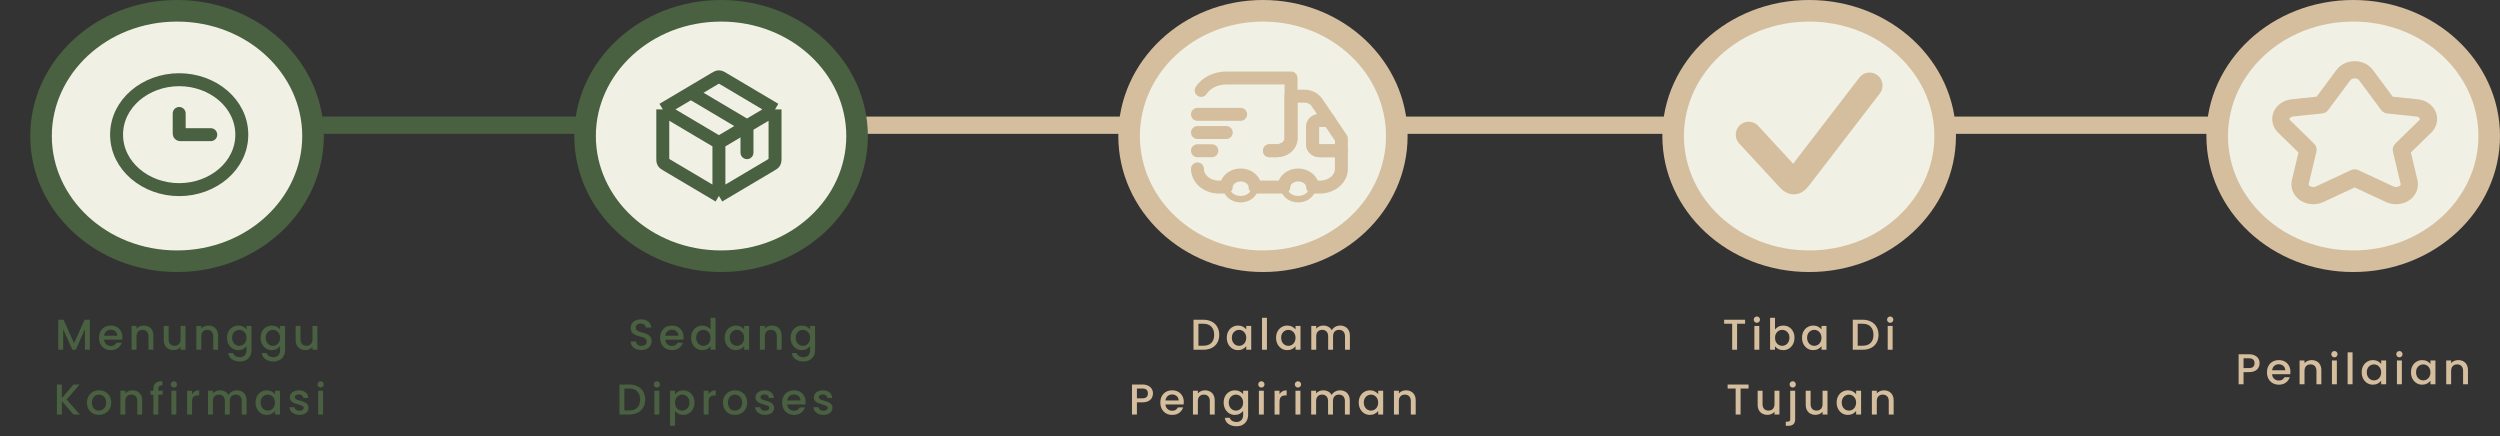 <svg width="579" height="101" viewBox="0 0 579 101" fill="none" xmlns="http://www.w3.org/2000/svg">
<rect x="0" y="0" width="579" height="101" fill="#333333" stroke="none"/>
<line x1="8" y1="29" x2="159" y2="29" stroke="#496041" stroke-width="4"/>
<line x1="153" y1="29" x2="306" y2="29" stroke="#D5BE9E" stroke-width="4"/>
<line x1="280" y1="29" x2="432" y2="29" stroke="#D5BE9E" stroke-width="4"/>
<line x1="400" y1="29" x2="552" y2="29" stroke="#D5BE9E" stroke-width="4"/>
<path d="M20.809 74.05V81H19.669V76.24L17.549 81H16.759L14.629 76.24V81H13.489V74.05H14.719L17.159 79.5L19.589 74.05H20.809ZM28.358 78.11C28.358 78.317 28.344 78.503 28.318 78.67H24.108C24.141 79.11 24.304 79.463 24.598 79.73C24.891 79.997 25.251 80.13 25.678 80.13C26.291 80.13 26.724 79.873 26.978 79.36H28.208C28.041 79.867 27.738 80.283 27.298 80.61C26.864 80.93 26.324 81.09 25.678 81.09C25.151 81.09 24.678 80.973 24.258 80.74C23.844 80.5 23.518 80.167 23.278 79.74C23.044 79.307 22.928 78.807 22.928 78.24C22.928 77.673 23.041 77.177 23.268 76.75C23.501 76.317 23.824 75.983 24.238 75.75C24.658 75.517 25.138 75.4 25.678 75.4C26.198 75.4 26.661 75.513 27.068 75.74C27.474 75.967 27.791 76.287 28.018 76.7C28.244 77.107 28.358 77.577 28.358 78.11ZM27.168 77.75C27.161 77.33 27.011 76.993 26.718 76.74C26.424 76.487 26.061 76.36 25.628 76.36C25.234 76.36 24.898 76.487 24.618 76.74C24.338 76.987 24.171 77.323 24.118 77.75H27.168ZM33.26 75.4C33.693 75.4 34.08 75.49 34.419 75.67C34.766 75.85 35.036 76.117 35.23 76.47C35.423 76.823 35.52 77.25 35.52 77.75V81H34.389V77.92C34.389 77.427 34.266 77.05 34.02 76.79C33.773 76.523 33.436 76.39 33.01 76.39C32.583 76.39 32.243 76.523 31.989 76.79C31.743 77.05 31.619 77.427 31.619 77.92V81H30.48V75.49H31.619V76.12C31.806 75.893 32.043 75.717 32.33 75.59C32.623 75.463 32.933 75.4 33.26 75.4ZM42.964 75.49V81H41.824V80.35C41.644 80.577 41.407 80.757 41.114 80.89C40.827 81.017 40.52 81.08 40.194 81.08C39.76 81.08 39.37 80.99 39.024 80.81C38.684 80.63 38.414 80.363 38.214 80.01C38.02 79.657 37.924 79.23 37.924 78.73V75.49H39.054V78.56C39.054 79.053 39.177 79.433 39.424 79.7C39.67 79.96 40.007 80.09 40.434 80.09C40.86 80.09 41.197 79.96 41.444 79.7C41.697 79.433 41.824 79.053 41.824 78.56V75.49H42.964ZM48.248 75.4C48.681 75.4 49.068 75.49 49.408 75.67C49.754 75.85 50.024 76.117 50.218 76.47C50.411 76.823 50.508 77.25 50.508 77.75V81H49.378V77.92C49.378 77.427 49.254 77.05 49.008 76.79C48.761 76.523 48.424 76.39 47.998 76.39C47.571 76.39 47.231 76.523 46.978 76.79C46.731 77.05 46.608 77.427 46.608 77.92V81H45.468V75.49H46.608V76.12C46.794 75.893 47.031 75.717 47.318 75.59C47.611 75.463 47.921 75.4 48.248 75.4ZM55.182 75.4C55.609 75.4 55.985 75.487 56.312 75.66C56.645 75.827 56.905 76.037 57.092 76.29V75.49H58.242V81.09C58.242 81.597 58.135 82.047 57.922 82.44C57.709 82.84 57.399 83.153 56.992 83.38C56.592 83.607 56.112 83.72 55.552 83.72C54.805 83.72 54.185 83.543 53.692 83.19C53.199 82.843 52.919 82.37 52.852 81.77H53.982C54.069 82.057 54.252 82.287 54.532 82.46C54.819 82.64 55.159 82.73 55.552 82.73C56.012 82.73 56.382 82.59 56.662 82.31C56.949 82.03 57.092 81.623 57.092 81.09V80.17C56.899 80.43 56.635 80.65 56.302 80.83C55.975 81.003 55.602 81.09 55.182 81.09C54.702 81.09 54.262 80.97 53.862 80.73C53.469 80.483 53.155 80.143 52.922 79.71C52.695 79.27 52.582 78.773 52.582 78.22C52.582 77.667 52.695 77.177 52.922 76.75C53.155 76.323 53.469 75.993 53.862 75.76C54.262 75.52 54.702 75.4 55.182 75.4ZM57.092 78.24C57.092 77.86 57.012 77.53 56.852 77.25C56.699 76.97 56.495 76.757 56.242 76.61C55.989 76.463 55.715 76.39 55.422 76.39C55.129 76.39 54.855 76.463 54.602 76.61C54.349 76.75 54.142 76.96 53.982 77.24C53.829 77.513 53.752 77.84 53.752 78.22C53.752 78.6 53.829 78.933 53.982 79.22C54.142 79.507 54.349 79.727 54.602 79.88C54.862 80.027 55.135 80.1 55.422 80.1C55.715 80.1 55.989 80.027 56.242 79.88C56.495 79.733 56.699 79.52 56.852 79.24C57.012 78.953 57.092 78.62 57.092 78.24ZM62.959 75.4C63.386 75.4 63.763 75.487 64.089 75.66C64.423 75.827 64.683 76.037 64.869 76.29V75.49H66.019V81.09C66.019 81.597 65.913 82.047 65.699 82.44C65.486 82.84 65.176 83.153 64.769 83.38C64.369 83.607 63.889 83.72 63.329 83.72C62.583 83.72 61.963 83.543 61.469 83.19C60.976 82.843 60.696 82.37 60.629 81.77H61.759C61.846 82.057 62.029 82.287 62.309 82.46C62.596 82.64 62.936 82.73 63.329 82.73C63.789 82.73 64.159 82.59 64.439 82.31C64.726 82.03 64.869 81.623 64.869 81.09V80.17C64.676 80.43 64.413 80.65 64.079 80.83C63.753 81.003 63.379 81.09 62.959 81.09C62.479 81.09 62.039 80.97 61.639 80.73C61.246 80.483 60.933 80.143 60.699 79.71C60.473 79.27 60.359 78.773 60.359 78.22C60.359 77.667 60.473 77.177 60.699 76.75C60.933 76.323 61.246 75.993 61.639 75.76C62.039 75.52 62.479 75.4 62.959 75.4ZM64.869 78.24C64.869 77.86 64.789 77.53 64.629 77.25C64.476 76.97 64.273 76.757 64.019 76.61C63.766 76.463 63.493 76.39 63.199 76.39C62.906 76.39 62.633 76.463 62.379 76.61C62.126 76.75 61.919 76.96 61.759 77.24C61.606 77.513 61.529 77.84 61.529 78.22C61.529 78.6 61.606 78.933 61.759 79.22C61.919 79.507 62.126 79.727 62.379 79.88C62.639 80.027 62.913 80.1 63.199 80.1C63.493 80.1 63.766 80.027 64.019 79.88C64.273 79.733 64.476 79.52 64.629 79.24C64.789 78.953 64.869 78.62 64.869 78.24ZM73.507 75.49V81H72.367V80.35C72.187 80.577 71.95 80.757 71.657 80.89C71.37 81.017 71.063 81.08 70.737 81.08C70.303 81.08 69.913 80.99 69.567 80.81C69.227 80.63 68.957 80.363 68.757 80.01C68.563 79.657 68.467 79.23 68.467 78.73V75.49H69.597V78.56C69.597 79.053 69.72 79.433 69.967 79.7C70.213 79.96 70.55 80.09 70.977 80.09C71.403 80.09 71.74 79.96 71.987 79.7C72.24 79.433 72.367 79.053 72.367 78.56V75.49H73.507ZM17.01 96L14.32 92.89V96H13.18V89.05H14.32V92.22L17.02 89.05H18.45L15.43 92.53L18.5 96H17.01ZM22.898 96.09C22.378 96.09 21.908 95.973 21.488 95.74C21.068 95.5 20.738 95.167 20.498 94.74C20.258 94.307 20.138 93.807 20.138 93.24C20.138 92.68 20.261 92.183 20.508 91.75C20.755 91.317 21.091 90.983 21.518 90.75C21.945 90.517 22.421 90.4 22.948 90.4C23.474 90.4 23.951 90.517 24.378 90.75C24.805 90.983 25.141 91.317 25.388 91.75C25.634 92.183 25.758 92.68 25.758 93.24C25.758 93.8 25.631 94.297 25.378 94.73C25.125 95.163 24.778 95.5 24.338 95.74C23.904 95.973 23.424 96.09 22.898 96.09ZM22.898 95.1C23.191 95.1 23.465 95.03 23.718 94.89C23.978 94.75 24.188 94.54 24.348 94.26C24.508 93.98 24.588 93.64 24.588 93.24C24.588 92.84 24.511 92.503 24.358 92.23C24.204 91.95 24.001 91.74 23.748 91.6C23.494 91.46 23.221 91.39 22.928 91.39C22.634 91.39 22.361 91.46 22.108 91.6C21.861 91.74 21.665 91.95 21.518 92.23C21.371 92.503 21.298 92.84 21.298 93.24C21.298 93.833 21.448 94.293 21.748 94.62C22.055 94.94 22.438 95.1 22.898 95.1ZM30.665 90.4C31.098 90.4 31.485 90.49 31.825 90.67C32.171 90.85 32.441 91.117 32.635 91.47C32.828 91.823 32.925 92.25 32.925 92.75V96H31.795V92.92C31.795 92.427 31.671 92.05 31.425 91.79C31.178 91.523 30.841 91.39 30.415 91.39C29.988 91.39 29.648 91.523 29.395 91.79C29.148 92.05 29.025 92.427 29.025 92.92V96H27.885V90.49H29.025V91.12C29.211 90.893 29.448 90.717 29.735 90.59C30.028 90.463 30.338 90.4 30.665 90.4ZM37.689 91.42H36.669V96H35.519V91.42H34.869V90.49H35.519V90.1C35.519 89.467 35.686 89.007 36.019 88.72C36.359 88.427 36.889 88.28 37.609 88.28V89.23C37.262 89.23 37.019 89.297 36.879 89.43C36.739 89.557 36.669 89.78 36.669 90.1V90.49H37.689V91.42ZM40.279 89.76C40.073 89.76 39.899 89.69 39.759 89.55C39.619 89.41 39.549 89.237 39.549 89.03C39.549 88.823 39.619 88.65 39.759 88.51C39.899 88.37 40.073 88.3 40.279 88.3C40.479 88.3 40.649 88.37 40.789 88.51C40.929 88.65 40.999 88.823 40.999 89.03C40.999 89.237 40.929 89.41 40.789 89.55C40.649 89.69 40.479 89.76 40.279 89.76ZM40.839 90.49V96H39.699V90.49H40.839ZM44.476 91.29C44.643 91.01 44.863 90.793 45.136 90.64C45.416 90.48 45.746 90.4 46.126 90.4V91.58H45.836C45.389 91.58 45.049 91.693 44.816 91.92C44.589 92.147 44.476 92.54 44.476 93.1V96H43.336V90.49H44.476V91.29ZM54.844 90.4C55.277 90.4 55.664 90.49 56.004 90.67C56.35 90.85 56.62 91.117 56.814 91.47C57.014 91.823 57.114 92.25 57.114 92.75V96H55.984V92.92C55.984 92.427 55.861 92.05 55.614 91.79C55.367 91.523 55.031 91.39 54.604 91.39C54.177 91.39 53.837 91.523 53.584 91.79C53.337 92.05 53.214 92.427 53.214 92.92V96H52.084V92.92C52.084 92.427 51.961 92.05 51.714 91.79C51.467 91.523 51.13 91.39 50.704 91.39C50.277 91.39 49.937 91.523 49.684 91.79C49.437 92.05 49.314 92.427 49.314 92.92V96H48.174V90.49H49.314V91.12C49.501 90.893 49.737 90.717 50.024 90.59C50.31 90.463 50.617 90.4 50.944 90.4C51.384 90.4 51.777 90.493 52.124 90.68C52.471 90.867 52.737 91.137 52.924 91.49C53.09 91.157 53.35 90.893 53.704 90.7C54.057 90.5 54.437 90.4 54.844 90.4ZM59.184 93.22C59.184 92.667 59.298 92.177 59.525 91.75C59.758 91.323 60.071 90.993 60.465 90.76C60.864 90.52 61.304 90.4 61.785 90.4C62.218 90.4 62.594 90.487 62.914 90.66C63.241 90.827 63.501 91.037 63.694 91.29V90.49H64.844V96H63.694V95.18C63.501 95.44 63.238 95.657 62.904 95.83C62.571 96.003 62.191 96.09 61.764 96.09C61.291 96.09 60.858 95.97 60.465 95.73C60.071 95.483 59.758 95.143 59.525 94.71C59.298 94.27 59.184 93.773 59.184 93.22ZM63.694 93.24C63.694 92.86 63.614 92.53 63.455 92.25C63.301 91.97 63.098 91.757 62.844 91.61C62.591 91.463 62.318 91.39 62.025 91.39C61.731 91.39 61.458 91.463 61.205 91.61C60.951 91.75 60.745 91.96 60.584 92.24C60.431 92.513 60.355 92.84 60.355 93.22C60.355 93.6 60.431 93.933 60.584 94.22C60.745 94.507 60.951 94.727 61.205 94.88C61.465 95.027 61.738 95.1 62.025 95.1C62.318 95.1 62.591 95.027 62.844 94.88C63.098 94.733 63.301 94.52 63.455 94.24C63.614 93.953 63.694 93.62 63.694 93.24ZM69.342 96.09C68.909 96.09 68.519 96.013 68.172 95.86C67.832 95.7 67.562 95.487 67.362 95.22C67.162 94.947 67.055 94.643 67.042 94.31H68.222C68.242 94.543 68.352 94.74 68.552 94.9C68.758 95.053 69.015 95.13 69.322 95.13C69.642 95.13 69.888 95.07 70.062 94.95C70.242 94.823 70.332 94.663 70.332 94.47C70.332 94.263 70.232 94.11 70.032 94.01C69.838 93.91 69.528 93.8 69.102 93.68C68.689 93.567 68.352 93.457 68.092 93.35C67.832 93.243 67.605 93.08 67.412 92.86C67.225 92.64 67.132 92.35 67.132 91.99C67.132 91.697 67.219 91.43 67.392 91.19C67.565 90.943 67.812 90.75 68.132 90.61C68.459 90.47 68.832 90.4 69.252 90.4C69.879 90.4 70.382 90.56 70.762 90.88C71.148 91.193 71.355 91.623 71.382 92.17H70.242C70.222 91.923 70.122 91.727 69.942 91.58C69.762 91.433 69.519 91.36 69.212 91.36C68.912 91.36 68.682 91.417 68.522 91.53C68.362 91.643 68.282 91.793 68.282 91.98C68.282 92.127 68.335 92.25 68.442 92.35C68.549 92.45 68.678 92.53 68.832 92.59C68.985 92.643 69.212 92.713 69.512 92.8C69.912 92.907 70.239 93.017 70.492 93.13C70.752 93.237 70.975 93.397 71.162 93.61C71.349 93.823 71.445 94.107 71.452 94.46C71.452 94.773 71.365 95.053 71.192 95.3C71.019 95.547 70.772 95.74 70.452 95.88C70.138 96.02 69.769 96.09 69.342 96.09ZM74.264 89.76C74.057 89.76 73.884 89.69 73.744 89.55C73.604 89.41 73.534 89.237 73.534 89.03C73.534 88.823 73.604 88.65 73.744 88.51C73.884 88.37 74.057 88.3 74.264 88.3C74.464 88.3 74.634 88.37 74.774 88.51C74.914 88.65 74.984 88.823 74.984 89.03C74.984 89.237 74.914 89.41 74.774 89.55C74.634 89.69 74.464 89.76 74.264 89.76ZM74.824 90.49V96H73.684V90.49H74.824Z" fill="#496041"/>
<path d="M148.523 81.07C148.057 81.07 147.637 80.99 147.263 80.83C146.89 80.663 146.597 80.43 146.383 80.13C146.17 79.83 146.063 79.48 146.063 79.08H147.283C147.31 79.38 147.427 79.627 147.633 79.82C147.847 80.013 148.143 80.11 148.523 80.11C148.917 80.11 149.223 80.017 149.443 79.83C149.663 79.637 149.773 79.39 149.773 79.09C149.773 78.857 149.703 78.667 149.563 78.52C149.43 78.373 149.26 78.26 149.053 78.18C148.853 78.1 148.573 78.013 148.213 77.92C147.76 77.8 147.39 77.68 147.103 77.56C146.823 77.433 146.583 77.24 146.383 76.98C146.183 76.72 146.083 76.373 146.083 75.94C146.083 75.54 146.183 75.19 146.383 74.89C146.583 74.59 146.863 74.36 147.223 74.2C147.583 74.04 148 73.96 148.473 73.96C149.147 73.96 149.697 74.13 150.123 74.47C150.557 74.803 150.797 75.263 150.843 75.85H149.583C149.563 75.597 149.443 75.38 149.223 75.2C149.003 75.02 148.713 74.93 148.353 74.93C148.027 74.93 147.76 75.013 147.553 75.18C147.347 75.347 147.243 75.587 147.243 75.9C147.243 76.113 147.307 76.29 147.433 76.43C147.567 76.563 147.733 76.67 147.933 76.75C148.133 76.83 148.407 76.917 148.753 77.01C149.213 77.137 149.587 77.263 149.873 77.39C150.167 77.517 150.413 77.713 150.613 77.98C150.82 78.24 150.923 78.59 150.923 79.03C150.923 79.383 150.827 79.717 150.633 80.03C150.447 80.343 150.17 80.597 149.803 80.79C149.443 80.977 149.017 81.07 148.523 81.07ZM158.319 78.11C158.319 78.317 158.305 78.503 158.279 78.67H154.069C154.102 79.11 154.265 79.463 154.559 79.73C154.852 79.997 155.212 80.13 155.639 80.13C156.252 80.13 156.685 79.873 156.939 79.36H158.169C158.002 79.867 157.699 80.283 157.259 80.61C156.825 80.93 156.285 81.09 155.639 81.09C155.112 81.09 154.639 80.973 154.219 80.74C153.805 80.5 153.479 80.167 153.239 79.74C153.005 79.307 152.889 78.807 152.889 78.24C152.889 77.673 153.002 77.177 153.229 76.75C153.462 76.317 153.785 75.983 154.199 75.75C154.619 75.517 155.099 75.4 155.639 75.4C156.159 75.4 156.622 75.513 157.029 75.74C157.435 75.967 157.752 76.287 157.979 76.7C158.205 77.107 158.319 77.577 158.319 78.11ZM157.129 77.75C157.122 77.33 156.972 76.993 156.679 76.74C156.385 76.487 156.022 76.36 155.589 76.36C155.195 76.36 154.859 76.487 154.579 76.74C154.299 76.987 154.132 77.323 154.079 77.75H157.129ZM160.06 78.22C160.06 77.667 160.174 77.177 160.4 76.75C160.634 76.323 160.947 75.993 161.34 75.76C161.74 75.52 162.184 75.4 162.67 75.4C163.03 75.4 163.384 75.48 163.73 75.64C164.084 75.793 164.364 76 164.57 76.26V73.6H165.72V81H164.57V80.17C164.384 80.437 164.124 80.657 163.79 80.83C163.464 81.003 163.087 81.09 162.66 81.09C162.18 81.09 161.74 80.97 161.34 80.73C160.947 80.483 160.634 80.143 160.4 79.71C160.174 79.27 160.06 78.773 160.06 78.22ZM164.57 78.24C164.57 77.86 164.49 77.53 164.33 77.25C164.177 76.97 163.974 76.757 163.72 76.61C163.467 76.463 163.194 76.39 162.9 76.39C162.607 76.39 162.334 76.463 162.08 76.61C161.827 76.75 161.62 76.96 161.46 77.24C161.307 77.513 161.23 77.84 161.23 78.22C161.23 78.6 161.307 78.933 161.46 79.22C161.62 79.507 161.827 79.727 162.08 79.88C162.34 80.027 162.614 80.1 162.9 80.1C163.194 80.1 163.467 80.027 163.72 79.88C163.974 79.733 164.177 79.52 164.33 79.24C164.49 78.953 164.57 78.62 164.57 78.24ZM167.838 78.22C167.838 77.667 167.951 77.177 168.178 76.75C168.411 76.323 168.724 75.993 169.118 75.76C169.518 75.52 169.958 75.4 170.438 75.4C170.871 75.4 171.248 75.487 171.568 75.66C171.894 75.827 172.154 76.037 172.348 76.29V75.49H173.498V81H172.348V80.18C172.154 80.44 171.891 80.657 171.558 80.83C171.224 81.003 170.844 81.09 170.418 81.09C169.944 81.09 169.511 80.97 169.118 80.73C168.724 80.483 168.411 80.143 168.178 79.71C167.951 79.27 167.838 78.773 167.838 78.22ZM172.348 78.24C172.348 77.86 172.268 77.53 172.108 77.25C171.954 76.97 171.751 76.757 171.498 76.61C171.244 76.463 170.971 76.39 170.678 76.39C170.384 76.39 170.111 76.463 169.858 76.61C169.604 76.75 169.398 76.96 169.238 77.24C169.084 77.513 169.008 77.84 169.008 78.22C169.008 78.6 169.084 78.933 169.238 79.22C169.398 79.507 169.604 79.727 169.858 79.88C170.118 80.027 170.391 80.1 170.678 80.1C170.971 80.1 171.244 80.027 171.498 79.88C171.751 79.733 171.954 79.52 172.108 79.24C172.268 78.953 172.348 78.62 172.348 78.24ZM178.775 75.4C179.208 75.4 179.595 75.49 179.935 75.67C180.282 75.85 180.552 76.117 180.745 76.47C180.938 76.823 181.035 77.25 181.035 77.75V81H179.905V77.92C179.905 77.427 179.782 77.05 179.535 76.79C179.288 76.523 178.952 76.39 178.525 76.39C178.098 76.39 177.758 76.523 177.505 76.79C177.258 77.05 177.135 77.427 177.135 77.92V81H175.995V75.49H177.135V76.12C177.322 75.893 177.558 75.717 177.845 75.59C178.138 75.463 178.448 75.4 178.775 75.4ZM185.709 75.4C186.136 75.4 186.513 75.487 186.839 75.66C187.173 75.827 187.433 76.037 187.619 76.29V75.49H188.769V81.09C188.769 81.597 188.663 82.047 188.449 82.44C188.236 82.84 187.926 83.153 187.519 83.38C187.119 83.607 186.639 83.72 186.079 83.72C185.333 83.72 184.713 83.543 184.219 83.19C183.726 82.843 183.446 82.37 183.379 81.77H184.509C184.596 82.057 184.779 82.287 185.059 82.46C185.346 82.64 185.686 82.73 186.079 82.73C186.539 82.73 186.909 82.59 187.189 82.31C187.476 82.03 187.619 81.623 187.619 81.09V80.17C187.426 80.43 187.163 80.65 186.829 80.83C186.503 81.003 186.129 81.09 185.709 81.09C185.229 81.09 184.789 80.97 184.389 80.73C183.996 80.483 183.683 80.143 183.449 79.71C183.223 79.27 183.109 78.773 183.109 78.22C183.109 77.667 183.223 77.177 183.449 76.75C183.683 76.323 183.996 75.993 184.389 75.76C184.789 75.52 185.229 75.4 185.709 75.4ZM187.619 78.24C187.619 77.86 187.539 77.53 187.379 77.25C187.226 76.97 187.023 76.757 186.769 76.61C186.516 76.463 186.243 76.39 185.949 76.39C185.656 76.39 185.383 76.463 185.129 76.61C184.876 76.75 184.669 76.96 184.509 77.24C184.356 77.513 184.279 77.84 184.279 78.22C184.279 78.6 184.356 78.933 184.509 79.22C184.669 79.507 184.876 79.727 185.129 79.88C185.389 80.027 185.663 80.1 185.949 80.1C186.243 80.1 186.516 80.027 186.769 79.88C187.023 79.733 187.226 79.52 187.379 79.24C187.539 78.953 187.619 78.62 187.619 78.24ZM145.733 89.05C146.473 89.05 147.12 89.193 147.673 89.48C148.233 89.76 148.663 90.167 148.963 90.7C149.27 91.227 149.423 91.843 149.423 92.55C149.423 93.257 149.27 93.87 148.963 94.39C148.663 94.91 148.233 95.31 147.673 95.59C147.12 95.863 146.473 96 145.733 96H143.463V89.05H145.733ZM145.733 95.07C146.546 95.07 147.17 94.85 147.603 94.41C148.036 93.97 148.253 93.35 148.253 92.55C148.253 91.743 148.036 91.113 147.603 90.66C147.17 90.207 146.546 89.98 145.733 89.98H144.603V95.07H145.733ZM152.133 89.76C151.926 89.76 151.753 89.69 151.613 89.55C151.473 89.41 151.403 89.237 151.403 89.03C151.403 88.823 151.473 88.65 151.613 88.51C151.753 88.37 151.926 88.3 152.133 88.3C152.333 88.3 152.503 88.37 152.643 88.51C152.783 88.65 152.853 88.823 152.853 89.03C152.853 89.237 152.783 89.41 152.643 89.55C152.503 89.69 152.333 89.76 152.133 89.76ZM152.693 90.49V96H151.553V90.49H152.693ZM156.329 91.3C156.523 91.047 156.786 90.833 157.119 90.66C157.453 90.487 157.829 90.4 158.249 90.4C158.729 90.4 159.166 90.52 159.559 90.76C159.959 90.993 160.273 91.323 160.499 91.75C160.726 92.177 160.839 92.667 160.839 93.22C160.839 93.773 160.726 94.27 160.499 94.71C160.273 95.143 159.959 95.483 159.559 95.73C159.166 95.97 158.729 96.09 158.249 96.09C157.829 96.09 157.456 96.007 157.129 95.84C156.803 95.667 156.536 95.453 156.329 95.2V98.62H155.189V90.49H156.329V91.3ZM159.679 93.22C159.679 92.84 159.599 92.513 159.439 92.24C159.286 91.96 159.079 91.75 158.819 91.61C158.566 91.463 158.293 91.39 157.999 91.39C157.713 91.39 157.439 91.463 157.179 91.61C156.926 91.757 156.719 91.97 156.559 92.25C156.406 92.53 156.329 92.86 156.329 93.24C156.329 93.62 156.406 93.953 156.559 94.24C156.719 94.52 156.926 94.733 157.179 94.88C157.439 95.027 157.713 95.1 157.999 95.1C158.293 95.1 158.566 95.027 158.819 94.88C159.079 94.727 159.286 94.507 159.439 94.22C159.599 93.933 159.679 93.6 159.679 93.22ZM164.107 91.29C164.273 91.01 164.493 90.793 164.767 90.64C165.047 90.48 165.377 90.4 165.757 90.4V91.58H165.467C165.02 91.58 164.68 91.693 164.447 91.92C164.22 92.147 164.107 92.54 164.107 93.1V96H162.967V90.49H164.107V91.29ZM170.195 96.09C169.675 96.09 169.205 95.973 168.785 95.74C168.365 95.5 168.035 95.167 167.795 94.74C167.555 94.307 167.435 93.807 167.435 93.24C167.435 92.68 167.558 92.183 167.805 91.75C168.051 91.317 168.388 90.983 168.815 90.75C169.241 90.517 169.718 90.4 170.245 90.4C170.771 90.4 171.248 90.517 171.675 90.75C172.101 90.983 172.438 91.317 172.685 91.75C172.931 92.183 173.055 92.68 173.055 93.24C173.055 93.8 172.928 94.297 172.675 94.73C172.421 95.163 172.075 95.5 171.635 95.74C171.201 95.973 170.721 96.09 170.195 96.09ZM170.195 95.1C170.488 95.1 170.761 95.03 171.015 94.89C171.275 94.75 171.485 94.54 171.645 94.26C171.805 93.98 171.885 93.64 171.885 93.24C171.885 92.84 171.808 92.503 171.655 92.23C171.501 91.95 171.298 91.74 171.045 91.6C170.791 91.46 170.518 91.39 170.225 91.39C169.931 91.39 169.658 91.46 169.405 91.6C169.158 91.74 168.961 91.95 168.815 92.23C168.668 92.503 168.595 92.84 168.595 93.24C168.595 93.833 168.745 94.293 169.045 94.62C169.351 94.94 169.735 95.1 170.195 95.1ZM177.182 96.09C176.748 96.09 176.358 96.013 176.012 95.86C175.672 95.7 175.402 95.487 175.202 95.22C175.002 94.947 174.895 94.643 174.882 94.31H176.062C176.082 94.543 176.192 94.74 176.392 94.9C176.598 95.053 176.855 95.13 177.162 95.13C177.482 95.13 177.728 95.07 177.902 94.95C178.082 94.823 178.172 94.663 178.172 94.47C178.172 94.263 178.072 94.11 177.872 94.01C177.678 93.91 177.368 93.8 176.942 93.68C176.528 93.567 176.192 93.457 175.932 93.35C175.672 93.243 175.445 93.08 175.252 92.86C175.065 92.64 174.972 92.35 174.972 91.99C174.972 91.697 175.058 91.43 175.232 91.19C175.405 90.943 175.652 90.75 175.972 90.61C176.298 90.47 176.672 90.4 177.092 90.4C177.718 90.4 178.222 90.56 178.602 90.88C178.988 91.193 179.195 91.623 179.222 92.17H178.082C178.062 91.923 177.962 91.727 177.782 91.58C177.602 91.433 177.358 91.36 177.052 91.36C176.752 91.36 176.522 91.417 176.362 91.53C176.202 91.643 176.122 91.793 176.122 91.98C176.122 92.127 176.175 92.25 176.282 92.35C176.388 92.45 176.518 92.53 176.672 92.59C176.825 92.643 177.052 92.713 177.352 92.8C177.752 92.907 178.078 93.017 178.332 93.13C178.592 93.237 178.815 93.397 179.002 93.61C179.188 93.823 179.285 94.107 179.292 94.46C179.292 94.773 179.205 95.053 179.032 95.3C178.858 95.547 178.612 95.74 178.292 95.88C177.978 96.02 177.608 96.09 177.182 96.09ZM186.573 93.11C186.573 93.317 186.56 93.503 186.533 93.67H182.323C182.357 94.11 182.52 94.463 182.813 94.73C183.107 94.997 183.467 95.13 183.893 95.13C184.507 95.13 184.94 94.873 185.193 94.36H186.423C186.257 94.867 185.953 95.283 185.513 95.61C185.08 95.93 184.54 96.09 183.893 96.09C183.367 96.09 182.893 95.973 182.473 95.74C182.06 95.5 181.733 95.167 181.493 94.74C181.26 94.307 181.143 93.807 181.143 93.24C181.143 92.673 181.257 92.177 181.483 91.75C181.717 91.317 182.04 90.983 182.453 90.75C182.873 90.517 183.353 90.4 183.893 90.4C184.413 90.4 184.877 90.513 185.283 90.74C185.69 90.967 186.007 91.287 186.233 91.7C186.46 92.107 186.573 92.577 186.573 93.11ZM185.383 92.75C185.377 92.33 185.227 91.993 184.933 91.74C184.64 91.487 184.277 91.36 183.843 91.36C183.45 91.36 183.113 91.487 182.833 91.74C182.553 91.987 182.387 92.323 182.333 92.75H185.383ZM190.695 96.09C190.262 96.09 189.872 96.013 189.525 95.86C189.185 95.7 188.915 95.487 188.715 95.22C188.515 94.947 188.409 94.643 188.395 94.31H189.575C189.595 94.543 189.705 94.74 189.905 94.9C190.112 95.053 190.369 95.13 190.675 95.13C190.995 95.13 191.242 95.07 191.415 94.95C191.595 94.823 191.685 94.663 191.685 94.47C191.685 94.263 191.585 94.11 191.385 94.01C191.192 93.91 190.882 93.8 190.455 93.68C190.042 93.567 189.705 93.457 189.445 93.35C189.185 93.243 188.959 93.08 188.765 92.86C188.579 92.64 188.485 92.35 188.485 91.99C188.485 91.697 188.572 91.43 188.745 91.19C188.919 90.943 189.165 90.75 189.485 90.61C189.812 90.47 190.185 90.4 190.605 90.4C191.232 90.4 191.735 90.56 192.115 90.88C192.502 91.193 192.709 91.623 192.735 92.17H191.595C191.575 91.923 191.475 91.727 191.295 91.58C191.115 91.433 190.872 91.36 190.565 91.36C190.265 91.36 190.035 91.417 189.875 91.53C189.715 91.643 189.635 91.793 189.635 91.98C189.635 92.127 189.689 92.25 189.795 92.35C189.902 92.45 190.032 92.53 190.185 92.59C190.339 92.643 190.565 92.713 190.865 92.8C191.265 92.907 191.592 93.017 191.845 93.13C192.105 93.237 192.329 93.397 192.515 93.61C192.702 93.823 192.799 94.107 192.805 94.46C192.805 94.773 192.719 95.053 192.545 95.3C192.372 95.547 192.125 95.74 191.805 95.88C191.492 96.02 191.122 96.09 190.695 96.09Z" fill="#496041"/>
<path d="M278.684 74.05C279.424 74.05 280.071 74.193 280.624 74.48C281.184 74.76 281.614 75.167 281.914 75.7C282.221 76.227 282.374 76.843 282.374 77.55C282.374 78.257 282.221 78.87 281.914 79.39C281.614 79.91 281.184 80.31 280.624 80.59C280.071 80.863 279.424 81 278.684 81H276.414V74.05H278.684ZM278.684 80.07C279.497 80.07 280.121 79.85 280.554 79.41C280.987 78.97 281.204 78.35 281.204 77.55C281.204 76.743 280.987 76.113 280.554 75.66C280.121 75.207 279.497 74.98 278.684 74.98H277.554V80.07H278.684ZM284.124 78.22C284.124 77.667 284.237 77.177 284.464 76.75C284.697 76.323 285.011 75.993 285.404 75.76C285.804 75.52 286.244 75.4 286.724 75.4C287.157 75.4 287.534 75.487 287.854 75.66C288.181 75.827 288.441 76.037 288.634 76.29V75.49H289.784V81H288.634V80.18C288.441 80.44 288.177 80.657 287.844 80.83C287.511 81.003 287.131 81.09 286.704 81.09C286.231 81.09 285.797 80.97 285.404 80.73C285.011 80.483 284.697 80.143 284.464 79.71C284.237 79.27 284.124 78.773 284.124 78.22ZM288.634 78.24C288.634 77.86 288.554 77.53 288.394 77.25C288.241 76.97 288.037 76.757 287.784 76.61C287.531 76.463 287.257 76.39 286.964 76.39C286.671 76.39 286.397 76.463 286.144 76.61C285.891 76.75 285.684 76.96 285.524 77.24C285.371 77.513 285.294 77.84 285.294 78.22C285.294 78.6 285.371 78.933 285.524 79.22C285.684 79.507 285.891 79.727 286.144 79.88C286.404 80.027 286.677 80.1 286.964 80.1C287.257 80.1 287.531 80.027 287.784 79.88C288.037 79.733 288.241 79.52 288.394 79.24C288.554 78.953 288.634 78.62 288.634 78.24ZM293.421 73.6V81H292.281V73.6H293.421ZM295.538 78.22C295.538 77.667 295.651 77.177 295.878 76.75C296.111 76.323 296.425 75.993 296.818 75.76C297.218 75.52 297.658 75.4 298.138 75.4C298.571 75.4 298.948 75.487 299.268 75.66C299.595 75.827 299.855 76.037 300.048 76.29V75.49H301.198V81H300.048V80.18C299.855 80.44 299.591 80.657 299.258 80.83C298.925 81.003 298.545 81.09 298.118 81.09C297.645 81.09 297.211 80.97 296.818 80.73C296.425 80.483 296.111 80.143 295.878 79.71C295.651 79.27 295.538 78.773 295.538 78.22ZM300.048 78.24C300.048 77.86 299.968 77.53 299.808 77.25C299.655 76.97 299.451 76.757 299.198 76.61C298.945 76.463 298.671 76.39 298.378 76.39C298.085 76.39 297.811 76.463 297.558 76.61C297.305 76.75 297.098 76.96 296.938 77.24C296.785 77.513 296.708 77.84 296.708 78.22C296.708 78.6 296.785 78.933 296.938 79.22C297.098 79.507 297.305 79.727 297.558 79.88C297.818 80.027 298.091 80.1 298.378 80.1C298.671 80.1 298.945 80.027 299.198 79.88C299.451 79.733 299.655 79.52 299.808 79.24C299.968 78.953 300.048 78.62 300.048 78.24ZM310.365 75.4C310.799 75.4 311.185 75.49 311.525 75.67C311.872 75.85 312.142 76.117 312.335 76.47C312.535 76.823 312.635 77.25 312.635 77.75V81H311.505V77.92C311.505 77.427 311.382 77.05 311.135 76.79C310.889 76.523 310.552 76.39 310.125 76.39C309.699 76.39 309.359 76.523 309.105 76.79C308.859 77.05 308.735 77.427 308.735 77.92V81H307.605V77.92C307.605 77.427 307.482 77.05 307.235 76.79C306.989 76.523 306.652 76.39 306.225 76.39C305.799 76.39 305.459 76.523 305.205 76.79C304.959 77.05 304.835 77.427 304.835 77.92V81H303.695V75.49H304.835V76.12C305.022 75.893 305.259 75.717 305.545 75.59C305.832 75.463 306.139 75.4 306.465 75.4C306.905 75.4 307.299 75.493 307.645 75.68C307.992 75.867 308.259 76.137 308.445 76.49C308.612 76.157 308.872 75.893 309.225 75.7C309.579 75.5 309.959 75.4 310.365 75.4ZM267.028 91.12C267.028 91.473 266.945 91.807 266.778 92.12C266.611 92.433 266.345 92.69 265.978 92.89C265.611 93.083 265.141 93.18 264.568 93.18H263.308V96H262.168V89.05H264.568C265.101 89.05 265.551 89.143 265.918 89.33C266.291 89.51 266.568 89.757 266.748 90.07C266.935 90.383 267.028 90.733 267.028 91.12ZM264.568 92.25C265.001 92.25 265.325 92.153 265.538 91.96C265.751 91.76 265.858 91.48 265.858 91.12C265.858 90.36 265.428 89.98 264.568 89.98H263.308V92.25H264.568ZM274.165 93.11C274.165 93.317 274.152 93.503 274.125 93.67H269.915C269.949 94.11 270.112 94.463 270.405 94.73C270.699 94.997 271.059 95.13 271.485 95.13C272.099 95.13 272.532 94.873 272.785 94.36H274.015C273.849 94.867 273.545 95.283 273.105 95.61C272.672 95.93 272.132 96.09 271.485 96.09C270.959 96.09 270.485 95.973 270.065 95.74C269.652 95.5 269.325 95.167 269.085 94.74C268.852 94.307 268.735 93.807 268.735 93.24C268.735 92.673 268.849 92.177 269.075 91.75C269.309 91.317 269.632 90.983 270.045 90.75C270.465 90.517 270.945 90.4 271.485 90.4C272.005 90.4 272.469 90.513 272.875 90.74C273.282 90.967 273.599 91.287 273.825 91.7C274.052 92.107 274.165 92.577 274.165 93.11ZM272.975 92.75C272.969 92.33 272.819 91.993 272.525 91.74C272.232 91.487 271.869 91.36 271.435 91.36C271.042 91.36 270.705 91.487 270.425 91.74C270.145 91.987 269.979 92.323 269.925 92.75H272.975ZM279.067 90.4C279.5 90.4 279.887 90.49 280.227 90.67C280.574 90.85 280.844 91.117 281.037 91.47C281.23 91.823 281.327 92.25 281.327 92.75V96H280.197V92.92C280.197 92.427 280.074 92.05 279.827 91.79C279.58 91.523 279.244 91.39 278.817 91.39C278.39 91.39 278.05 91.523 277.797 91.79C277.55 92.05 277.427 92.427 277.427 92.92V96H276.287V90.49H277.427V91.12C277.614 90.893 277.85 90.717 278.137 90.59C278.43 90.463 278.74 90.4 279.067 90.4ZM286.001 90.4C286.428 90.4 286.805 90.487 287.131 90.66C287.465 90.827 287.725 91.037 287.911 91.29V90.49H289.061V96.09C289.061 96.597 288.955 97.047 288.741 97.44C288.528 97.84 288.218 98.153 287.811 98.38C287.411 98.607 286.931 98.72 286.371 98.72C285.625 98.72 285.005 98.543 284.511 98.19C284.018 97.843 283.738 97.37 283.671 96.77H284.801C284.888 97.057 285.071 97.287 285.351 97.46C285.638 97.64 285.978 97.73 286.371 97.73C286.831 97.73 287.201 97.59 287.481 97.31C287.768 97.03 287.911 96.623 287.911 96.09V95.17C287.718 95.43 287.455 95.65 287.121 95.83C286.795 96.003 286.421 96.09 286.001 96.09C285.521 96.09 285.081 95.97 284.681 95.73C284.288 95.483 283.975 95.143 283.741 94.71C283.515 94.27 283.401 93.773 283.401 93.22C283.401 92.667 283.515 92.177 283.741 91.75C283.975 91.323 284.288 90.993 284.681 90.76C285.081 90.52 285.521 90.4 286.001 90.4ZM287.911 93.24C287.911 92.86 287.831 92.53 287.671 92.25C287.518 91.97 287.315 91.757 287.061 91.61C286.808 91.463 286.535 91.39 286.241 91.39C285.948 91.39 285.675 91.463 285.421 91.61C285.168 91.75 284.961 91.96 284.801 92.24C284.648 92.513 284.571 92.84 284.571 93.22C284.571 93.6 284.648 93.933 284.801 94.22C284.961 94.507 285.168 94.727 285.421 94.88C285.681 95.027 285.955 95.1 286.241 95.1C286.535 95.1 286.808 95.027 287.061 94.88C287.315 94.733 287.518 94.52 287.671 94.24C287.831 93.953 287.911 93.62 287.911 93.24ZM292.139 89.76C291.932 89.76 291.759 89.69 291.619 89.55C291.479 89.41 291.409 89.237 291.409 89.03C291.409 88.823 291.479 88.65 291.619 88.51C291.759 88.37 291.932 88.3 292.139 88.3C292.339 88.3 292.509 88.37 292.649 88.51C292.789 88.65 292.859 88.823 292.859 89.03C292.859 89.237 292.789 89.41 292.649 89.55C292.509 89.69 292.339 89.76 292.139 89.76ZM292.699 90.49V96H291.559V90.49H292.699ZM296.335 91.29C296.502 91.01 296.722 90.793 296.995 90.64C297.275 90.48 297.605 90.4 297.985 90.4V91.58H297.695C297.249 91.58 296.909 91.693 296.675 91.92C296.449 92.147 296.335 92.54 296.335 93.1V96H295.195V90.49H296.335V91.29ZM300.613 89.76C300.407 89.76 300.233 89.69 300.093 89.55C299.953 89.41 299.883 89.237 299.883 89.03C299.883 88.823 299.953 88.65 300.093 88.51C300.233 88.37 300.407 88.3 300.613 88.3C300.813 88.3 300.983 88.37 301.123 88.51C301.263 88.65 301.333 88.823 301.333 89.03C301.333 89.237 301.263 89.41 301.123 89.55C300.983 89.69 300.813 89.76 300.613 89.76ZM301.173 90.49V96H300.033V90.49H301.173ZM310.34 90.4C310.773 90.4 311.16 90.49 311.5 90.67C311.847 90.85 312.117 91.117 312.31 91.47C312.51 91.823 312.61 92.25 312.61 92.75V96H311.48V92.92C311.48 92.427 311.357 92.05 311.11 91.79C310.863 91.523 310.527 91.39 310.1 91.39C309.673 91.39 309.333 91.523 309.08 91.79C308.833 92.05 308.71 92.427 308.71 92.92V96H307.58V92.92C307.58 92.427 307.457 92.05 307.21 91.79C306.963 91.523 306.627 91.39 306.2 91.39C305.773 91.39 305.433 91.523 305.18 91.79C304.933 92.05 304.81 92.427 304.81 92.92V96H303.67V90.49H304.81V91.12C304.997 90.893 305.233 90.717 305.52 90.59C305.807 90.463 306.113 90.4 306.44 90.4C306.88 90.4 307.273 90.493 307.62 90.68C307.967 90.867 308.233 91.137 308.42 91.49C308.587 91.157 308.847 90.893 309.2 90.7C309.553 90.5 309.933 90.4 310.34 90.4ZM314.681 93.22C314.681 92.667 314.794 92.177 315.021 91.75C315.254 91.323 315.567 90.993 315.961 90.76C316.361 90.52 316.801 90.4 317.281 90.4C317.714 90.4 318.091 90.487 318.411 90.66C318.737 90.827 318.997 91.037 319.191 91.29V90.49H320.341V96H319.191V95.18C318.997 95.44 318.734 95.657 318.401 95.83C318.067 96.003 317.687 96.09 317.261 96.09C316.787 96.09 316.354 95.97 315.961 95.73C315.567 95.483 315.254 95.143 315.021 94.71C314.794 94.27 314.681 93.773 314.681 93.22ZM319.191 93.24C319.191 92.86 319.111 92.53 318.951 92.25C318.797 91.97 318.594 91.757 318.341 91.61C318.087 91.463 317.814 91.39 317.521 91.39C317.227 91.39 316.954 91.463 316.701 91.61C316.447 91.75 316.241 91.96 316.081 92.24C315.927 92.513 315.851 92.84 315.851 93.22C315.851 93.6 315.927 93.933 316.081 94.22C316.241 94.507 316.447 94.727 316.701 94.88C316.961 95.027 317.234 95.1 317.521 95.1C317.814 95.1 318.087 95.027 318.341 94.88C318.594 94.733 318.797 94.52 318.951 94.24C319.111 93.953 319.191 93.62 319.191 93.24ZM325.618 90.4C326.051 90.4 326.438 90.49 326.778 90.67C327.125 90.85 327.395 91.117 327.588 91.47C327.781 91.823 327.878 92.25 327.878 92.75V96H326.748V92.92C326.748 92.427 326.625 92.05 326.378 91.79C326.131 91.523 325.795 91.39 325.368 91.39C324.941 91.39 324.601 91.523 324.348 91.79C324.101 92.05 323.978 92.427 323.978 92.92V96H322.838V90.49H323.978V91.12C324.165 90.893 324.401 90.717 324.688 90.59C324.981 90.463 325.291 90.4 325.618 90.4Z" fill="#D5BE9E"/>
<path d="M404.16 74.05V74.98H402.31V81H401.17V74.98H399.31V74.05H404.16ZM406.894 74.76C406.688 74.76 406.514 74.69 406.374 74.55C406.234 74.41 406.164 74.237 406.164 74.03C406.164 73.823 406.234 73.65 406.374 73.51C406.514 73.37 406.688 73.3 406.894 73.3C407.094 73.3 407.264 73.37 407.404 73.51C407.544 73.65 407.614 73.823 407.614 74.03C407.614 74.237 407.544 74.41 407.404 74.55C407.264 74.69 407.094 74.76 406.894 74.76ZM407.454 75.49V81H406.314V75.49H407.454ZM411.091 76.31C411.285 76.043 411.548 75.827 411.881 75.66C412.221 75.487 412.598 75.4 413.011 75.4C413.498 75.4 413.938 75.517 414.331 75.75C414.725 75.983 415.035 76.317 415.261 76.75C415.488 77.177 415.601 77.667 415.601 78.22C415.601 78.773 415.488 79.27 415.261 79.71C415.035 80.143 414.721 80.483 414.321 80.73C413.928 80.97 413.491 81.09 413.011 81.09C412.585 81.09 412.205 81.007 411.871 80.84C411.545 80.673 411.285 80.46 411.091 80.2V81H409.951V73.6H411.091V76.31ZM414.441 78.22C414.441 77.84 414.361 77.513 414.201 77.24C414.048 76.96 413.841 76.75 413.581 76.61C413.328 76.463 413.055 76.39 412.761 76.39C412.475 76.39 412.201 76.463 411.941 76.61C411.688 76.757 411.481 76.97 411.321 77.25C411.168 77.53 411.091 77.86 411.091 78.24C411.091 78.62 411.168 78.953 411.321 79.24C411.481 79.52 411.688 79.733 411.941 79.88C412.201 80.027 412.475 80.1 412.761 80.1C413.055 80.1 413.328 80.027 413.581 79.88C413.841 79.727 414.048 79.507 414.201 79.22C414.361 78.933 414.441 78.6 414.441 78.22ZM417.349 78.22C417.349 77.667 417.462 77.177 417.689 76.75C417.922 76.323 418.235 75.993 418.629 75.76C419.029 75.52 419.469 75.4 419.949 75.4C420.382 75.4 420.759 75.487 421.079 75.66C421.405 75.827 421.665 76.037 421.859 76.29V75.49H423.009V81H421.859V80.18C421.665 80.44 421.402 80.657 421.069 80.83C420.735 81.003 420.355 81.09 419.929 81.09C419.455 81.09 419.022 80.97 418.629 80.73C418.235 80.483 417.922 80.143 417.689 79.71C417.462 79.27 417.349 78.773 417.349 78.22ZM421.859 78.24C421.859 77.86 421.779 77.53 421.619 77.25C421.465 76.97 421.262 76.757 421.009 76.61C420.755 76.463 420.482 76.39 420.189 76.39C419.895 76.39 419.622 76.463 419.369 76.61C419.115 76.75 418.909 76.96 418.749 77.24C418.595 77.513 418.519 77.84 418.519 78.22C418.519 78.6 418.595 78.933 418.749 79.22C418.909 79.507 419.115 79.727 419.369 79.88C419.629 80.027 419.902 80.1 420.189 80.1C420.482 80.1 420.755 80.027 421.009 79.88C421.262 79.733 421.465 79.52 421.619 79.24C421.779 78.953 421.859 78.62 421.859 78.24ZM431.374 74.05C432.114 74.05 432.76 74.193 433.314 74.48C433.874 74.76 434.304 75.167 434.604 75.7C434.91 76.227 435.064 76.843 435.064 77.55C435.064 78.257 434.91 78.87 434.604 79.39C434.304 79.91 433.874 80.31 433.314 80.59C432.76 80.863 432.114 81 431.374 81H429.104V74.05H431.374ZM431.374 80.07C432.187 80.07 432.81 79.85 433.244 79.41C433.677 78.97 433.894 78.35 433.894 77.55C433.894 76.743 433.677 76.113 433.244 75.66C432.81 75.207 432.187 74.98 431.374 74.98H430.244V80.07H431.374ZM437.773 74.76C437.567 74.76 437.393 74.69 437.253 74.55C437.113 74.41 437.043 74.237 437.043 74.03C437.043 73.823 437.113 73.65 437.253 73.51C437.393 73.37 437.567 73.3 437.773 73.3C437.973 73.3 438.143 73.37 438.283 73.51C438.423 73.65 438.493 73.823 438.493 74.03C438.493 74.237 438.423 74.41 438.283 74.55C438.143 74.69 437.973 74.76 437.773 74.76ZM438.333 75.49V81H437.193V75.49H438.333ZM404.969 89.05V89.98H403.119V96H401.979V89.98H400.119V89.05H404.969ZM412.114 90.49V96H410.974V95.35C410.794 95.577 410.557 95.757 410.264 95.89C409.977 96.017 409.671 96.08 409.344 96.08C408.911 96.08 408.521 95.99 408.174 95.81C407.834 95.63 407.564 95.363 407.364 95.01C407.171 94.657 407.074 94.23 407.074 93.73V90.49H408.204V93.56C408.204 94.053 408.327 94.433 408.574 94.7C408.821 94.96 409.157 95.09 409.584 95.09C410.011 95.09 410.347 94.96 410.594 94.7C410.847 94.433 410.974 94.053 410.974 93.56V90.49H412.114ZM415.198 89.76C414.991 89.76 414.818 89.69 414.678 89.55C414.538 89.41 414.468 89.237 414.468 89.03C414.468 88.823 414.538 88.65 414.678 88.51C414.818 88.37 414.991 88.3 415.198 88.3C415.398 88.3 415.568 88.37 415.708 88.51C415.848 88.65 415.918 88.823 415.918 89.03C415.918 89.237 415.848 89.41 415.708 89.55C415.568 89.69 415.398 89.76 415.198 89.76ZM415.758 97.08C415.758 97.62 415.621 98.01 415.348 98.25C415.081 98.497 414.691 98.62 414.178 98.62H413.588V97.66H413.978C414.211 97.66 414.375 97.613 414.468 97.52C414.568 97.433 414.618 97.287 414.618 97.08V90.49H415.758V97.08ZM423.245 90.49V96H422.105V95.35C421.925 95.577 421.688 95.757 421.395 95.89C421.108 96.017 420.802 96.08 420.475 96.08C420.042 96.08 419.652 95.99 419.305 95.81C418.965 95.63 418.695 95.363 418.495 95.01C418.302 94.657 418.205 94.23 418.205 93.73V90.49H419.335V93.56C419.335 94.053 419.458 94.433 419.705 94.7C419.952 94.96 420.288 95.09 420.715 95.09C421.142 95.09 421.478 94.96 421.725 94.7C421.978 94.433 422.105 94.053 422.105 93.56V90.49H423.245ZM425.369 93.22C425.369 92.667 425.482 92.177 425.709 91.75C425.942 91.323 426.256 90.993 426.649 90.76C427.049 90.52 427.489 90.4 427.969 90.4C428.402 90.4 428.779 90.487 429.099 90.66C429.426 90.827 429.686 91.037 429.879 91.29V90.49H431.029V96H429.879V95.18C429.686 95.44 429.422 95.657 429.089 95.83C428.756 96.003 428.376 96.09 427.949 96.09C427.476 96.09 427.042 95.97 426.649 95.73C426.256 95.483 425.942 95.143 425.709 94.71C425.482 94.27 425.369 93.773 425.369 93.22ZM429.879 93.24C429.879 92.86 429.799 92.53 429.639 92.25C429.486 91.97 429.282 91.757 429.029 91.61C428.776 91.463 428.502 91.39 428.209 91.39C427.916 91.39 427.642 91.463 427.389 91.61C427.136 91.75 426.929 91.96 426.769 92.24C426.616 92.513 426.539 92.84 426.539 93.22C426.539 93.6 426.616 93.933 426.769 94.22C426.929 94.507 427.136 94.727 427.389 94.88C427.649 95.027 427.922 95.1 428.209 95.1C428.502 95.1 428.776 95.027 429.029 94.88C429.282 94.733 429.486 94.52 429.639 94.24C429.799 93.953 429.879 93.62 429.879 93.24ZM436.306 90.4C436.74 90.4 437.126 90.49 437.466 90.67C437.813 90.85 438.083 91.117 438.276 91.47C438.47 91.823 438.566 92.25 438.566 92.75V96H437.436V92.92C437.436 92.427 437.313 92.05 437.066 91.79C436.82 91.523 436.483 91.39 436.056 91.39C435.63 91.39 435.29 91.523 435.036 91.79C434.79 92.05 434.666 92.427 434.666 92.92V96H433.526V90.49H434.666V91.12C434.853 90.893 435.09 90.717 435.376 90.59C435.67 90.463 435.98 90.4 436.306 90.4Z" fill="#D5BE9E"/>
<path d="M523.324 84.12C523.324 84.473 523.241 84.807 523.074 85.12C522.907 85.433 522.641 85.69 522.274 85.89C521.907 86.083 521.437 86.18 520.864 86.18H519.604V89H518.464V82.05H520.864C521.397 82.05 521.847 82.143 522.214 82.33C522.587 82.51 522.864 82.757 523.044 83.07C523.231 83.383 523.324 83.733 523.324 84.12ZM520.864 85.25C521.297 85.25 521.621 85.153 521.834 84.96C522.047 84.76 522.154 84.48 522.154 84.12C522.154 83.36 521.724 82.98 520.864 82.98H519.604V85.25H520.864ZM530.461 86.11C530.461 86.317 530.448 86.503 530.421 86.67H526.211C526.244 87.11 526.408 87.463 526.701 87.73C526.994 87.997 527.354 88.13 527.781 88.13C528.394 88.13 528.828 87.873 529.081 87.36H530.311C530.144 87.867 529.841 88.283 529.401 88.61C528.968 88.93 528.428 89.09 527.781 89.09C527.254 89.09 526.781 88.973 526.361 88.74C525.948 88.5 525.621 88.167 525.381 87.74C525.148 87.307 525.031 86.807 525.031 86.24C525.031 85.673 525.144 85.177 525.371 84.75C525.604 84.317 525.928 83.983 526.341 83.75C526.761 83.517 527.241 83.4 527.781 83.4C528.301 83.4 528.764 83.513 529.171 83.74C529.578 83.967 529.894 84.287 530.121 84.7C530.348 85.107 530.461 85.577 530.461 86.11ZM529.271 85.75C529.264 85.33 529.114 84.993 528.821 84.74C528.528 84.487 528.164 84.36 527.731 84.36C527.338 84.36 527.001 84.487 526.721 84.74C526.441 84.987 526.274 85.323 526.221 85.75H529.271ZM535.363 83.4C535.796 83.4 536.183 83.49 536.523 83.67C536.87 83.85 537.14 84.117 537.333 84.47C537.526 84.823 537.623 85.25 537.623 85.75V89H536.493V85.92C536.493 85.427 536.37 85.05 536.123 84.79C535.876 84.523 535.54 84.39 535.113 84.39C534.686 84.39 534.346 84.523 534.093 84.79C533.846 85.05 533.723 85.427 533.723 85.92V89H532.583V83.49H533.723V84.12C533.91 83.893 534.146 83.717 534.433 83.59C534.726 83.463 535.036 83.4 535.363 83.4ZM540.657 82.76C540.45 82.76 540.277 82.69 540.137 82.55C539.997 82.41 539.927 82.237 539.927 82.03C539.927 81.823 539.997 81.65 540.137 81.51C540.277 81.37 540.45 81.3 540.657 81.3C540.857 81.3 541.027 81.37 541.167 81.51C541.307 81.65 541.377 81.823 541.377 82.03C541.377 82.237 541.307 82.41 541.167 82.55C541.027 82.69 540.857 82.76 540.657 82.76ZM541.217 83.49V89H540.077V83.49H541.217ZM544.854 81.6V89H543.714V81.6H544.854ZM546.971 86.22C546.971 85.667 547.084 85.177 547.311 84.75C547.544 84.323 547.857 83.993 548.251 83.76C548.651 83.52 549.091 83.4 549.571 83.4C550.004 83.4 550.381 83.487 550.701 83.66C551.027 83.827 551.287 84.037 551.481 84.29V83.49H552.631V89H551.481V88.18C551.287 88.44 551.024 88.657 550.691 88.83C550.357 89.003 549.977 89.09 549.551 89.09C549.077 89.09 548.644 88.97 548.251 88.73C547.857 88.483 547.544 88.143 547.311 87.71C547.084 87.27 546.971 86.773 546.971 86.22ZM551.481 86.24C551.481 85.86 551.401 85.53 551.241 85.25C551.087 84.97 550.884 84.757 550.631 84.61C550.377 84.463 550.104 84.39 549.811 84.39C549.517 84.39 549.244 84.463 548.991 84.61C548.737 84.75 548.531 84.96 548.371 85.24C548.217 85.513 548.141 85.84 548.141 86.22C548.141 86.6 548.217 86.933 548.371 87.22C548.531 87.507 548.737 87.727 548.991 87.88C549.251 88.027 549.524 88.1 549.811 88.1C550.104 88.1 550.377 88.027 550.631 87.88C550.884 87.733 551.087 87.52 551.241 87.24C551.401 86.953 551.481 86.62 551.481 86.24ZM555.708 82.76C555.501 82.76 555.328 82.69 555.188 82.55C555.048 82.41 554.978 82.237 554.978 82.03C554.978 81.823 555.048 81.65 555.188 81.51C555.328 81.37 555.501 81.3 555.708 81.3C555.908 81.3 556.078 81.37 556.218 81.51C556.358 81.65 556.428 81.823 556.428 82.03C556.428 82.237 556.358 82.41 556.218 82.55C556.078 82.69 555.908 82.76 555.708 82.76ZM556.268 83.49V89H555.128V83.49H556.268ZM558.385 86.22C558.385 85.667 558.498 85.177 558.725 84.75C558.958 84.323 559.271 83.993 559.665 83.76C560.065 83.52 560.505 83.4 560.985 83.4C561.418 83.4 561.795 83.487 562.115 83.66C562.441 83.827 562.701 84.037 562.895 84.29V83.49H564.045V89H562.895V88.18C562.701 88.44 562.438 88.657 562.105 88.83C561.771 89.003 561.391 89.09 560.965 89.09C560.491 89.09 560.058 88.97 559.665 88.73C559.271 88.483 558.958 88.143 558.725 87.71C558.498 87.27 558.385 86.773 558.385 86.22ZM562.895 86.24C562.895 85.86 562.815 85.53 562.655 85.25C562.501 84.97 562.298 84.757 562.045 84.61C561.791 84.463 561.518 84.39 561.225 84.39C560.931 84.39 560.658 84.463 560.405 84.61C560.151 84.75 559.945 84.96 559.785 85.24C559.631 85.513 559.555 85.84 559.555 86.22C559.555 86.6 559.631 86.933 559.785 87.22C559.945 87.507 560.151 87.727 560.405 87.88C560.665 88.027 560.938 88.1 561.225 88.1C561.518 88.1 561.791 88.027 562.045 87.88C562.298 87.733 562.501 87.52 562.655 87.24C562.815 86.953 562.895 86.62 562.895 86.24ZM569.322 83.4C569.755 83.4 570.142 83.49 570.482 83.67C570.829 83.85 571.099 84.117 571.292 84.47C571.485 84.823 571.582 85.25 571.582 85.75V89H570.452V85.92C570.452 85.427 570.329 85.05 570.082 84.79C569.835 84.523 569.499 84.39 569.072 84.39C568.645 84.39 568.305 84.523 568.052 84.79C567.805 85.05 567.682 85.427 567.682 85.92V89H566.542V83.49H567.682V84.12C567.869 83.893 568.105 83.717 568.392 83.59C568.685 83.463 568.995 83.4 569.322 83.4Z" fill="#D5BE9E"/>
<path d="M72.5 31.5C72.5 47.34 58.58 60.5 41 60.5C23.42 60.5 9.5 47.34 9.5 31.5C9.5 15.66 23.42 2.5 41 2.5C58.58 2.5 72.5 15.66 72.5 31.5Z" fill="#F0F1E4" stroke="#496041" stroke-width="5"/>
<path d="M450.5 31.5C450.5 47.34 436.58 60.5 419 60.5C401.42 60.5 387.5 47.34 387.5 31.5C387.5 15.66 401.42 2.5 419 2.5C436.58 2.5 450.5 15.66 450.5 31.5Z" fill="#F0F1E4" stroke="#D5BE9E" stroke-width="5"/>
<path d="M198.5 31.5C198.5 47.34 184.58 60.5 167 60.5C149.42 60.5 135.5 47.34 135.5 31.5C135.5 15.66 149.42 2.5 167 2.5C184.58 2.5 198.5 15.66 198.5 31.5Z" fill="#F0F1E4" stroke="#496041" stroke-width="5"/>
<path d="M323.5 31.5C323.5 47.373 309.768 60.5 292.5 60.5C275.232 60.5 261.5 47.373 261.5 31.5C261.5 15.627 275.232 2.5 292.5 2.5C309.768 2.5 323.5 15.627 323.5 31.5Z" fill="#F0F1E4" stroke="#D5BE9E" stroke-width="5"/>
<path d="M576.5 31.5C576.5 47.34 562.58 60.5 545 60.5C527.42 60.5 513.5 47.34 513.5 31.5C513.5 15.66 527.42 2.5 545 2.5C562.58 2.5 576.5 15.66 576.5 31.5Z" fill="#F0F1E4" stroke="#D5BE9E" stroke-width="5"/>
<path d="M41.5 43.919C49.294 43.919 56 38.418 56 31.189C56 23.96 49.294 18.459 41.5 18.459C33.706 18.459 27 23.96 27 31.189C27 38.418 33.706 43.919 41.5 43.919Z" stroke="#496041" stroke-width="3"/>
<path d="M48.812 31.189H41.75C41.612 31.189 41.5 31.077 41.5 30.939V26.276" stroke="#496041" stroke-width="3" stroke-linecap="round"/>
<path d="M166.5 45.375V33.042M166.5 45.375L154.48 38.248C154.001 37.964 153.762 37.822 153.631 37.592C153.5 37.362 153.5 37.084 153.5 36.527V25.333M166.5 45.375L173 41.521L178.52 38.248C178.999 37.964 179.238 37.822 179.369 37.592C179.5 37.362 179.5 37.084 179.5 36.527V25.333M166.5 33.042L153.5 25.333M166.5 33.042L179.5 25.333M153.5 25.333L165.48 18.23C165.977 17.935 166.226 17.788 166.5 17.788C166.774 17.788 167.023 17.935 167.52 18.23L179.5 25.333" stroke="#496041" stroke-width="3" stroke-linejoin="round"/>
<path d="M171.5 35.354C171.5 36.182 172.172 36.854 173 36.854C173.828 36.854 174.5 36.182 174.5 35.354H171.5ZM172.869 29.262L171.566 30.004L172.869 29.262ZM159.235 22.769L171.255 29.896L172.785 27.316L160.765 20.189L159.235 22.769ZM174.5 35.354V30.327H171.5V35.354H174.5ZM171.255 29.896C171.378 29.97 171.47 30.024 171.547 30.072C171.624 30.119 171.665 30.147 171.688 30.164C171.709 30.18 171.696 30.172 171.669 30.144C171.638 30.112 171.6 30.064 171.566 30.004L174.172 28.52C173.966 28.157 173.696 27.917 173.462 27.744C173.253 27.592 173 27.443 172.785 27.316L171.255 29.896ZM174.5 30.327C174.5 30.077 174.502 29.784 174.477 29.526C174.448 29.236 174.379 28.882 174.172 28.52L171.566 30.004C171.531 29.945 171.51 29.888 171.498 29.844C171.488 29.806 171.488 29.791 171.491 29.818C171.493 29.846 171.497 29.896 171.498 29.986C171.5 30.077 171.5 30.183 171.5 30.327H174.5Z" fill="#496041"/>
<path d="M294 34.907H295.667C297.5 34.907 299 33.644 299 32.099V18.062H284C281.5 18.062 279.317 19.227 278.184 20.94" stroke="#D5BE9E" stroke-width="3" stroke-linecap="round" stroke-linejoin="round"/>
<path d="M277.333 39.118C277.333 41.448 279.567 43.329 282.333 43.329H284C284 41.785 285.5 40.521 287.333 40.521C289.167 40.521 290.667 41.785 290.667 43.329H297.333C297.333 41.785 298.833 40.521 300.667 40.521C302.5 40.521 304 41.785 304 43.329H305.667C308.433 43.329 310.667 41.448 310.667 39.118V34.907H305.667C304.75 34.907 304 34.275 304 33.503V29.292C304 28.52 304.75 27.888 305.667 27.888H307.817L304.967 23.691C304.367 22.821 303.267 22.273 302.067 22.273H299V32.099C299 33.643 297.5 34.907 295.667 34.907H294" stroke="#D5BE9E" stroke-width="3" stroke-linecap="round" stroke-linejoin="round"/>
<path d="M287.333 46.136C289.174 46.136 290.667 44.879 290.667 43.329C290.667 41.778 289.174 40.522 287.333 40.522C285.492 40.522 284 41.778 284 43.329C284 44.879 285.492 46.136 287.333 46.136Z" stroke="#D5BE9E" stroke-width="1.5" stroke-linecap="round" stroke-linejoin="round"/>
<path d="M300.667 46.136C302.508 46.136 304 44.879 304 43.329C304 41.778 302.508 40.522 300.667 40.522C298.826 40.522 297.333 41.778 297.333 43.329C297.333 44.879 298.826 46.136 300.667 46.136Z" stroke="#D5BE9E" stroke-width="1.5" stroke-linecap="round" stroke-linejoin="round"/>
<path d="M310.667 32.099V34.907H305.667C304.75 34.907 304 34.275 304 33.503V29.292C304 28.52 304.75 27.888 305.667 27.888H307.817L310.667 32.099Z" stroke="#D5BE9E" stroke-width="3" stroke-linecap="round" stroke-linejoin="round"/>
<path d="M277.333 26.484H287.333" stroke="#D5BE9E" stroke-width="3" stroke-linecap="round" stroke-linejoin="round"/>
<path d="M277.333 30.695H284" stroke="#D5BE9E" stroke-width="3" stroke-linecap="round" stroke-linejoin="round"/>
<path d="M277.333 34.907H280.667" stroke="#D5BE9E" stroke-width="3" stroke-linecap="round" stroke-linejoin="round"/>
<path d="M433 19.808L416.946 40.689C416.275 41.562 415.94 41.998 415.475 42.019C415.011 42.04 414.637 41.635 413.891 40.826L405 31.189" stroke="#D5BE9E" stroke-width="6" stroke-linecap="round"/>
<path d="M542.712 17.407C542.991 17.027 543.379 16.714 543.839 16.497C544.3 16.28 544.817 16.166 545.343 16.166C545.869 16.166 546.386 16.28 546.846 16.497C547.306 16.714 547.694 17.027 547.973 17.407L553.077 24.287L559.732 24.981C560.284 25.034 560.809 25.214 561.25 25.502C561.69 25.789 562.031 26.174 562.234 26.615C562.437 27.055 562.495 27.534 562.402 28.001C562.308 28.467 562.068 28.903 561.705 29.262L556.154 34.685L557.943 42.193C558.056 42.682 558.001 43.189 557.787 43.654C557.573 44.118 557.207 44.521 556.733 44.815C556.254 45.103 555.689 45.27 555.102 45.298C554.516 45.326 553.933 45.213 553.419 44.971L545.343 41.206L537.267 44.971C536.753 45.213 536.169 45.326 535.583 45.298C534.997 45.27 534.432 45.103 533.952 44.815C533.479 44.521 533.113 44.118 532.899 43.654C532.684 43.189 532.63 42.682 532.742 42.193L534.531 34.685L528.98 29.262C528.618 28.903 528.377 28.467 528.284 28.001C528.191 27.534 528.249 27.055 528.452 26.615C528.655 26.174 528.995 25.789 529.436 25.502C529.877 25.214 530.401 25.034 530.953 24.981L537.609 24.287L542.712 17.407Z" stroke="#D5BE9E" stroke-width="4" stroke-linecap="round" stroke-linejoin="round"/>
</svg>
